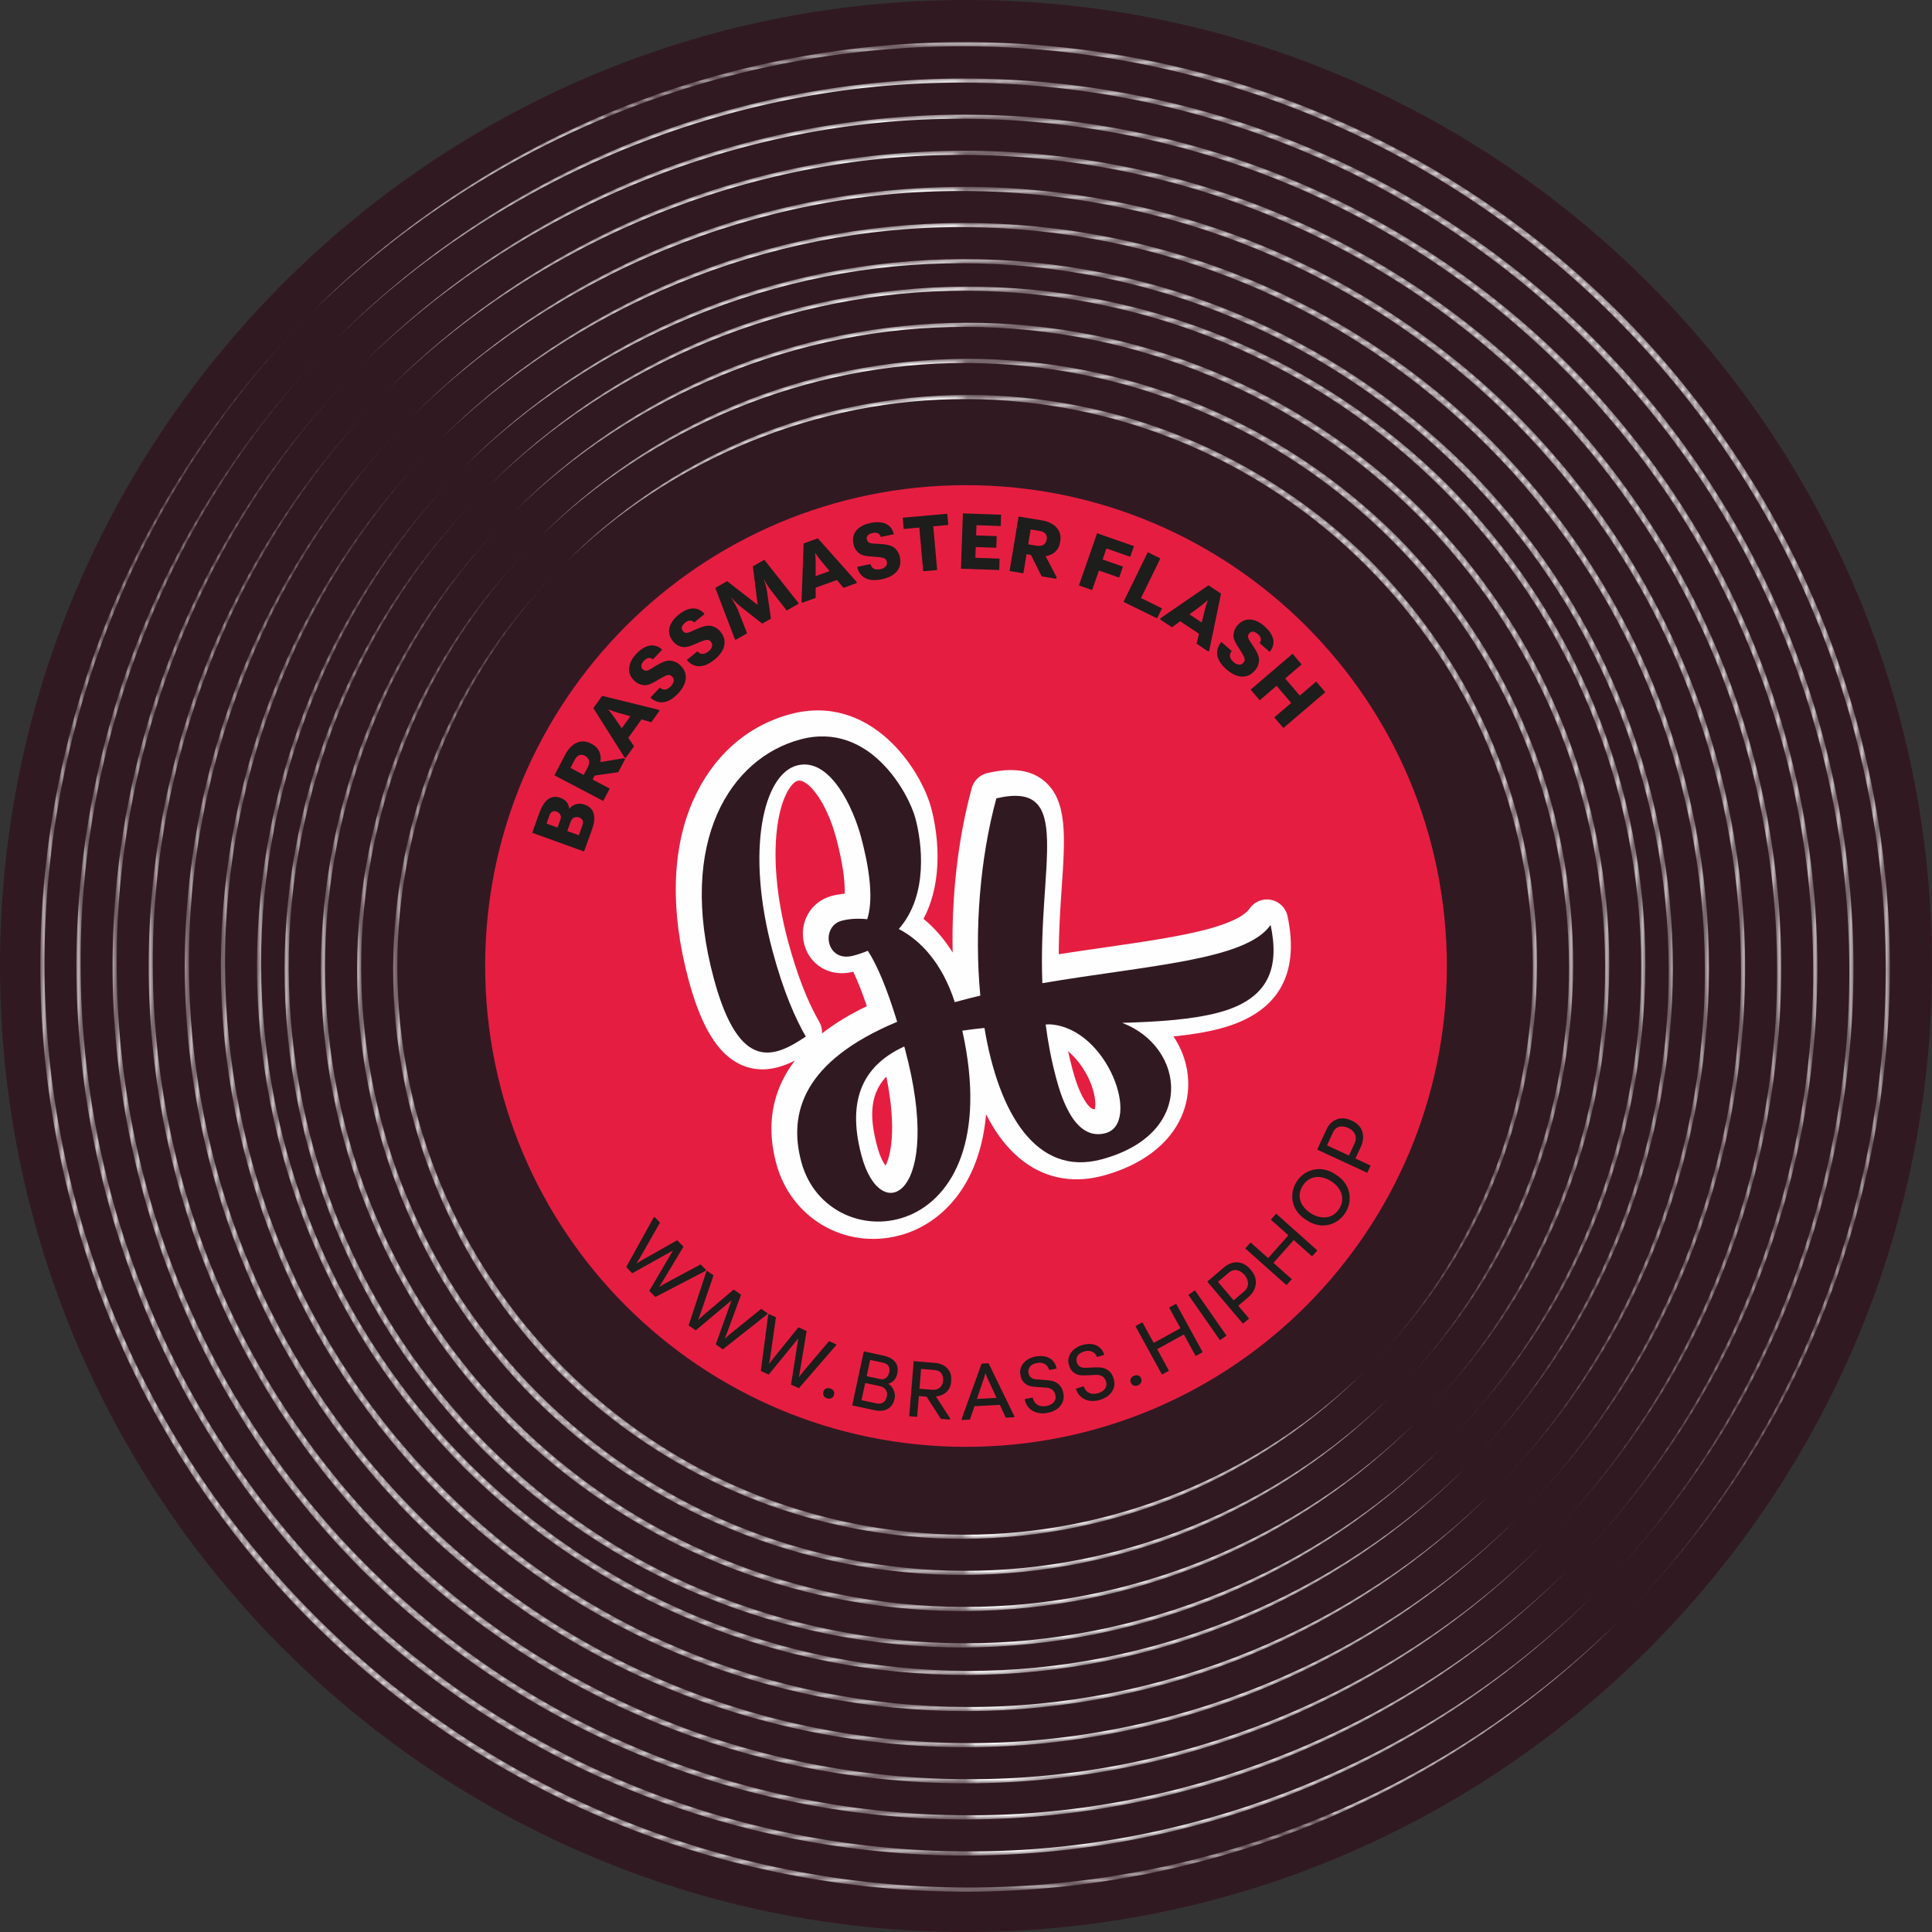 <svg xmlns="http://www.w3.org/2000/svg" xmlns:xlink="http://www.w3.org/1999/xlink" width="313" height="313" viewBox="0 0 313 313">
  <rect x="0" y="0" width="313" height="313" fill="#333333" stroke="none"/>
  <defs>
    <path id="vinyl-a" d="M247.251,204.779 C233.976,218.159 218.065,228.944 200.647,236.229 C183.218,243.491 164.345,247.248 145.453,247.281 C126.561,247.306 107.663,243.602 90.193,236.389 C72.706,229.201 56.696,218.485 43.297,205.136 C29.947,191.739 19.232,175.726 12.044,158.242 C4.831,140.769 1.126,121.871 1.151,102.982 C1.184,84.09 4.941,65.214 12.204,47.788 C19.488,30.364 30.276,14.459 43.656,1.184 C16.982,27.896 1.651,65.327 1.83,102.982 C1.858,121.786 5.604,140.57 12.825,157.919 C20.024,175.279 30.72,191.151 44.014,204.421 C57.278,217.715 73.153,228.411 90.513,235.61 C107.865,242.831 126.649,246.577 145.453,246.605"/>
    <linearGradient id="vinyl-b" x1="17.126%" x2="58.635%" y1="82.875%" y2="41.365%">
      <stop offset="0%" stop-color="#FEFEFE"/>
      <stop offset="100%" stop-color="#FEFEFE"/>
    </linearGradient>
    <path id="vinyl-d" d="M257.026,213.123 C243.208,227.045 226.653,238.269 208.521,245.843 C190.383,253.404 170.74,257.31 151.083,257.34 C131.423,257.368 111.758,253.512 93.576,246.003 C75.383,238.523 58.72,227.371 44.778,213.479 C30.883,199.543 19.734,182.878 12.251,164.682 C4.746,146.5 0.889,126.837 0.914,107.177 C0.947,87.517 4.856,67.874 12.414,49.736 C19.991,31.607 31.215,15.049 45.137,1.232 C31.331,15.168 20.27,31.795 12.875,49.927 C5.406,68.032 1.564,87.606 1.594,107.177 C1.622,126.749 5.516,146.301 13.036,164.359 C20.527,182.43 31.66,198.952 45.496,212.764 C59.306,226.603 75.83,237.733 93.902,245.224 C111.956,252.741 131.511,256.639 151.083,256.669 C170.654,256.697 190.229,252.851 208.33,245.387"/>
    <linearGradient id="vinyl-e" x1="17.127%" x2="58.634%" y1="82.874%" y2="41.367%">
      <stop offset="0%" stop-color="#FEFEFE"/>
      <stop offset="100%" stop-color="#FEFEFE"/>
    </linearGradient>
    <path id="vinyl-g" d="M237.517,196.425 C224.785,209.265 209.523,219.618 192.808,226.609 C176.09,233.581 157.976,237.186 139.851,237.219 C121.723,237.244 103.592,233.691 86.824,226.769 C70.048,219.875 54.682,209.59 41.826,196.784 C29.014,183.931 18.732,168.562 11.835,151.786 C4.919,135.018 1.363,116.884 1.39,98.759 C1.421,80.631 5.029,62.52 11.998,45.799 C18.989,29.084 29.342,13.825 42.182,1.09 C16.594,26.725 1.895,62.639 2.064,98.759 C2.094,116.799 5.689,134.819 12.619,151.46 C19.527,168.115 29.786,183.341 42.54,196.07 C55.267,208.823 70.492,219.086 87.147,225.991 C103.791,232.921 121.811,236.516 139.851,236.544"/>
    <linearGradient id="vinyl-h" x1="17.124%" x2="58.638%" y1="82.876%" y2="41.362%">
      <stop offset="0%" stop-color="#FEFEFE"/>
      <stop offset="100%" stop-color="#FEFEFE"/>
    </linearGradient>
    <path id="vinyl-j" d="M226.336,188.083 C214.145,200.38 199.533,210.297 183.529,216.995 C167.519,223.672 150.173,227.125 132.816,227.156 C115.456,227.183 98.093,223.782 82.037,217.155 C65.969,210.551 51.253,200.705 38.94,188.441 C26.671,176.131 16.828,161.412 10.223,145.344 C3.599,129.288 0.198,111.923 0.223,94.565 C0.253,77.205 3.71,59.862 10.386,43.852 C17.081,27.848 26.999,13.234 39.295,1.045 C14.802,25.596 0.733,59.983 0.895,94.565 C0.926,111.837 4.368,129.09 11.003,145.022 C17.619,160.965 27.445,175.541 39.654,187.725 C51.837,199.939 66.413,209.765 82.356,216.378 C98.289,223.013 115.544,226.456 132.816,226.486"/>
    <linearGradient id="vinyl-k" x1="17.122%" x2="58.64%" y1="82.878%" y2="41.36%">
      <stop offset="0%" stop-color="#FEFEFE"/>
      <stop offset="100%" stop-color="#FEFEFE"/>
    </linearGradient>
    <path id="vinyl-m" d="M206.823,171.391 C195.717,182.605 182.401,191.65 167.814,197.764 C153.218,203.854 137.407,207.005 121.581,207.035 C105.756,207.062 89.922,203.964 75.283,197.924 C60.63,191.906 47.209,182.929 35.982,171.749 C24.796,160.522 15.822,147.101 9.804,132.448 C3.764,117.809 0.666,101.975 0.693,86.15 C0.726,70.324 3.874,54.513 9.964,39.914 C16.078,25.327 25.126,12.011 36.337,0.908 C14.026,23.296 1.216,54.636 1.367,86.15 C1.398,101.887 4.537,117.611 10.586,132.126 C16.612,146.653 25.569,159.933 36.695,171.034 C47.793,182.164 61.078,191.119 75.605,197.148 C90.12,203.196 105.841,206.333 121.581,206.363"/>
    <linearGradient id="vinyl-n" x1="17.12%" x2="58.646%" y1="82.881%" y2="41.354%">
      <stop offset="0%" stop-color="#FEFEFE"/>
      <stop offset="100%" stop-color="#FEFEFE"/>
    </linearGradient>
    <path id="vinyl-p" d="M197.096,163.041 C186.516,173.701 173.849,182.307 159.972,188.13 C146.085,193.929 131.04,196.937 115.981,196.975 C100.919,196.994 85.854,194.039 71.923,188.289 C57.983,182.56 45.214,174.025 34.508,163.396 C23.878,152.695 15.344,139.923 9.614,125.983 C3.864,112.052 0.909,96.987 0.928,81.925 C0.969,66.864 3.974,51.821 9.776,37.933 C15.597,24.054 24.205,11.39 34.865,0.81 C13.669,22.149 1.472,51.939 1.602,81.925 C1.64,96.899 4.637,111.854 10.392,125.659 C16.13,139.478 24.648,152.109 35.222,162.683 C45.794,173.258 58.425,181.776 72.244,187.514 C86.052,193.272 101.007,196.268 115.981,196.304"/>
    <linearGradient id="vinyl-q" x1="17.118%" x2="58.65%" y1="82.883%" y2="41.35%">
      <stop offset="0%" stop-color="#FEFEFE"/>
      <stop offset="100%" stop-color="#FEFEFE"/>
    </linearGradient>
    <path id="vinyl-s" d="M216.605,179.732 C204.956,191.489 190.99,200.972 175.691,207.377 C160.387,213.762 143.808,217.065 127.214,217.095 C110.618,217.122 94.019,213.872 78.668,207.539 C63.309,201.226 49.239,191.814 37.466,180.09 C25.737,168.32 16.327,154.247 10.017,138.888 C3.681,123.537 0.431,106.935 0.458,90.342 C0.489,73.749 3.794,57.169 10.177,41.862 C16.584,26.563 26.065,12.598 37.824,0.949 C14.416,24.423 0.976,57.29 1.131,90.342 C1.161,106.847 4.453,123.339 10.796,138.563 C17.118,153.801 26.511,167.731 38.182,179.374 C49.823,191.048 63.752,200.438 78.99,206.76 C94.215,213.103 110.709,216.392 127.214,216.423"/>
    <linearGradient id="vinyl-t" x1="17.121%" x2="58.643%" y1="82.88%" y2="41.357%">
      <stop offset="0%" stop-color="#FEFEFE"/>
      <stop offset="100%" stop-color="#FEFEFE"/>
    </linearGradient>
    <path id="vinyl-v" d="M188.71,155.848 C178.598,166.039 166.492,174.27 153.227,179.839 C139.953,185.385 125.573,188.262 111.173,188.301 C96.774,188.321 82.374,185.496 69.051,180.002 C55.722,174.524 43.513,166.366 33.28,156.204 C23.116,145.974 14.957,133.763 9.48,120.431 C3.988,107.113 1.161,92.711 1.18,78.311 C1.222,63.911 4.099,49.531 9.643,36.255 C15.212,22.99 23.445,10.886 33.634,0.775 C13.383,21.18 1.736,49.653 1.858,78.311 C1.897,92.622 4.76,106.911 10.263,120.107 C15.751,133.312 23.89,145.382 33.994,155.488 C44.1,165.594 56.17,173.733 69.374,179.222 C82.57,184.724 96.862,187.59 111.173,187.626"/>
    <linearGradient id="vinyl-w" x1="17.116%" x2="58.654%" y1="82.885%" y2="41.347%">
      <stop offset="0%" stop-color="#FEFEFE"/>
      <stop offset="100%" stop-color="#FEFEFE"/>
    </linearGradient>
    <path id="vinyl-y" d="M177.572,147.462 C168.006,157.111 156.549,164.906 143.993,170.182 C131.428,175.434 117.812,178.159 104.183,178.198 C90.551,178.217 76.919,175.544 64.307,170.345 C51.687,165.163 40.128,157.437 30.434,147.819 C20.816,138.131 13.093,126.569 7.911,113.949 C2.709,101.337 0.036,87.705 0.058,74.073 C0.097,60.441 2.819,46.828 8.071,34.263 C13.35,21.706 21.145,10.249 30.794,0.683 C11.631,20.006 0.616,46.952 0.732,74.073 C0.771,87.616 3.483,101.14 8.693,113.625 C13.886,126.121 21.59,137.542 31.153,147.103 C40.711,156.666 52.134,164.372 64.628,169.563 C77.115,174.773 90.637,177.487 104.183,177.523"/>
    <linearGradient id="vinyl-z" x1="17.112%" x2="58.657%" y1="82.887%" y2="41.342%">
      <stop offset="0%" stop-color="#FEFEFE"/>
      <stop offset="100%" stop-color="#FEFEFE"/>
    </linearGradient>
    <path id="vinyl-B" d="M167.795,139.118 C158.769,148.224 147.965,155.583 136.117,160.567 C124.263,165.526 111.415,168.096 98.554,168.135 C85.692,168.154 72.823,165.633 60.922,160.727 C49.011,155.837 38.101,148.55 28.956,139.474 C19.878,130.332 12.591,119.417 7.701,107.508 C2.794,95.605 0.273,82.738 0.295,69.877 C0.334,57.012 2.905,44.167 7.861,32.311 C12.845,20.466 20.206,9.659 29.312,0.635 C11.243,18.872 0.859,44.294 0.969,69.877 C1.008,82.652 3.565,95.409 8.482,107.185 C13.381,118.97 20.651,129.741 29.671,138.759 C38.687,147.78 49.461,155.047 61.245,159.948 C73.022,164.863 85.778,167.425 98.554,167.461"/>
    <linearGradient id="vinyl-C" x1="17.11%" x2="58.662%" y1="82.89%" y2="41.338%">
      <stop offset="0%" stop-color="#FEFEFE"/>
      <stop offset="100%" stop-color="#FEFEFE"/>
    </linearGradient>
    <path id="vinyl-E" d="M158.061,130.764 C149.581,139.333 139.423,146.257 128.28,150.95 C117.129,155.615 105.051,158.034 92.951,158.073 C80.851,158.092 68.749,155.722 57.554,151.11 C46.35,146.514 36.088,139.658 27.48,131.122 C18.945,122.521 12.089,112.252 7.493,101.052 C2.877,89.857 0.51,77.751 0.532,65.654 C0.568,53.554 2.991,41.473 7.656,30.322 C12.346,19.182 19.273,9.022 27.839,0.541 C10.856,17.701 1.101,41.603 1.206,65.654 C1.244,77.666 3.653,89.655 8.274,100.726 C12.881,111.808 19.717,121.93 28.197,130.408 C36.67,138.891 46.797,145.725 57.876,150.332 C68.947,154.956 80.94,157.364 92.951,157.397"/>
    <linearGradient id="vinyl-F" x1="17.107%" x2="58.668%" y1="82.892%" y2="41.333%">
      <stop offset="0%" stop-color="#FEFEFE"/>
      <stop offset="100%" stop-color="#FEFEFE"/>
    </linearGradient>
    <path id="vinyl-H" d="M0.846,42.59 C14.118,29.21 30.029,18.423 47.45,11.141 C64.876,3.876 83.752,0.119 102.644,0.088 C121.536,0.061 140.431,3.768 157.904,10.981 C175.388,18.169 191.401,28.885 204.8,42.231 C218.149,55.627 228.863,71.643 236.053,89.127 C243.263,106.601 246.971,125.496 246.943,144.388 C246.91,163.277 243.153,182.153 235.89,199.582 C228.609,217.002 217.818,232.911 204.441,246.185 C231.115,219.47 246.446,182.039 246.267,144.388 C246.236,125.584 242.493,106.797 235.272,89.45 C228.07,72.09 217.374,56.218 204.083,42.949 C190.816,29.652 174.941,18.958 157.581,11.759 C140.232,4.538 121.448,0.792 102.644,0.762"/>
    <linearGradient id="vinyl-I" x1="82.875%" x2="41.365%" y1="17.125%" y2="58.635%">
      <stop offset="0%" stop-color="#FEFEFE"/>
      <stop offset="100%" stop-color="#FEFEFE"/>
    </linearGradient>
    <path id="vinyl-K" d="M0.939,45.43 C14.757,31.507 31.314,20.284 49.447,12.707 C67.582,5.149 87.228,1.243 106.885,1.21 C126.545,1.182 146.207,5.041 164.389,12.546 C182.585,20.027 199.245,31.181 213.187,45.071 C227.084,59.01 238.233,75.675 245.716,93.868 C253.219,112.05 257.078,131.715 257.05,151.375 C257.017,171.032 253.109,190.678 245.553,208.813 C237.976,226.946 226.753,243.503 212.828,257.321 C226.634,243.385 237.694,226.758 245.092,208.623 C252.559,190.521 256.404,170.947 256.374,151.375 C256.343,131.804 252.448,112.249 244.929,94.191 C237.44,76.12 226.305,59.601 212.468,45.789 C198.659,31.949 182.137,20.817 164.066,13.325 C146.011,5.809 126.456,1.914 106.885,1.884 C87.313,1.856 67.739,5.701 49.634,13.165"/>
    <linearGradient id="vinyl-L" x1="82.873%" x2="41.367%" y1="17.126%" y2="58.633%">
      <stop offset="0%" stop-color="#FEFEFE"/>
      <stop offset="100%" stop-color="#FEFEFE"/>
    </linearGradient>
    <path id="vinyl-N" d="M0.8,41.108 C13.532,28.272 28.79,17.923 45.502,10.931 C62.217,3.964 80.325,0.359 98.449,0.325 C116.57,0.298 134.7,3.853 151.464,10.771 C168.24,17.666 183.6,27.946 196.454,40.75 C209.263,53.603 219.54,68.966 226.435,85.742 C233.353,102.506 236.908,120.633 236.881,138.757 C236.85,156.879 233.243,174.987 226.275,191.704 C219.283,208.416 208.932,223.674 196.095,236.404 C221.68,210.774 236.376,174.871 236.205,138.757 C236.175,120.721 232.584,102.702 225.655,86.065 C218.748,69.413 208.488,54.193 195.737,41.467 C183.016,28.716 167.79,18.455 151.139,11.549 C134.501,4.623 116.485,1.029 98.449,0.998"/>
    <linearGradient id="vinyl-O" x1="82.876%" x2="41.362%" y1="17.124%" y2="58.638%">
      <stop offset="0%" stop-color="#FEFEFE"/>
      <stop offset="100%" stop-color="#FEFEFE"/>
    </linearGradient>
    <path id="vinyl-Q" d="M0.705,39.635 C12.897,27.338 27.509,17.423 43.513,10.725 C59.525,4.046 76.868,0.595 94.226,0.562 C111.586,0.535 128.946,3.939 145.005,10.565 C161.072,17.167 175.789,27.013 188.102,39.277 C200.371,51.59 210.214,66.306 216.816,82.374 C223.445,98.433 226.846,115.795 226.816,133.155 C226.789,150.513 223.332,167.856 216.656,183.869 C209.958,199.872 200.04,214.484 187.746,226.673 C212.237,202.122 226.309,167.738 226.144,133.155 C226.113,115.884 222.67,98.631 216.036,82.696 C209.423,66.753 199.596,52.179 187.388,39.993 C175.204,27.782 160.628,17.955 144.682,11.343 C128.75,4.708 111.495,1.265 94.226,1.235"/>
    <linearGradient id="vinyl-R" x1="82.878%" x2="41.36%" y1="17.123%" y2="58.641%">
      <stop offset="0%" stop-color="#FEFEFE"/>
      <stop offset="100%" stop-color="#FEFEFE"/>
    </linearGradient>
    <path id="vinyl-T" d="M0.564,36.681 C11.67,25.468 24.986,16.42 39.576,10.308 C54.171,4.218 69.983,1.068 85.808,1.035 C101.634,1.01 117.467,4.108 132.107,10.146 C146.757,16.164 160.178,25.14 171.408,36.323 C182.594,47.551 191.564,60.971 197.585,75.621 C203.623,90.264 206.721,106.097 206.694,121.923 C206.663,137.748 203.512,153.56 197.423,168.155 C191.311,182.745 182.266,196.061 171.05,207.164 C193.364,184.773 206.173,153.436 206.019,121.923 C205.992,106.183 202.852,90.462 196.806,75.946 C190.775,61.417 181.818,48.139 170.692,37.036 C159.594,25.908 146.314,16.954 131.788,10.925 C117.266,4.876 101.548,1.736 85.808,1.709"/>
    <linearGradient id="vinyl-U" x1="82.881%" x2="41.355%" y1="17.119%" y2="58.646%">
      <stop offset="0%" stop-color="#FEFEFE"/>
      <stop offset="100%" stop-color="#FEFEFE"/>
    </linearGradient>
    <path id="vinyl-W" d="M0.525,35.197 C11.102,24.54 23.765,15.937 37.641,10.115 C51.521,4.318 66.56,1.311 81.617,1.273 C96.672,1.253 111.734,4.208 125.659,9.956 C139.601,15.681 152.363,24.216 163.066,34.84 C173.693,45.538 182.222,58.305 187.95,72.244 C193.698,86.171 196.652,101.232 196.636,116.289 C196.595,131.346 193.588,146.384 187.791,160.268 C181.972,174.141 173.366,186.804 162.709,197.381 C183.898,176.045 196.089,146.266 195.96,116.289 C195.924,101.32 192.928,86.369 187.172,72.565 C181.436,58.751 172.923,46.126 162.351,35.554 C151.78,24.98 139.153,16.467 125.34,10.731 C111.536,4.975 96.586,1.979 81.617,1.943"/>
    <linearGradient id="vinyl-X" x1="82.882%" x2="41.35%" y1="17.117%" y2="58.649%">
      <stop offset="0%" stop-color="#FEFEFE"/>
      <stop offset="100%" stop-color="#FEFEFE"/>
    </linearGradient>
    <path id="vinyl-Z" d="M0.664,38.152 C12.307,26.399 26.269,16.92 41.564,10.514 C56.868,4.131 73.44,0.832 90.032,0.801 C106.622,0.774 123.219,4.023 138.567,10.355 C153.922,16.664 167.986,26.074 179.759,37.797 C191.485,49.564 200.892,63.631 207.204,78.989 C213.533,94.337 216.782,110.932 216.755,127.524 C216.727,144.113 213.422,160.689 207.042,175.992 C200.636,191.284 191.157,205.246 179.401,216.892 C202.804,193.424 216.24,160.567 216.083,127.524 C216.055,111.02 212.762,94.535 206.419,79.312 C200.102,64.077 190.709,50.151 179.043,38.51 C167.405,26.842 153.479,17.451 138.244,11.131 C123.021,4.792 106.536,1.501 90.032,1.471"/>
    <linearGradient id="vinyl-aa" x1="82.879%" x2="41.357%" y1="17.12%" y2="58.643%">
      <stop offset="0%" stop-color="#FEFEFE"/>
      <stop offset="100%" stop-color="#FEFEFE"/>
    </linearGradient>
    <path id="vinyl-ac" d="M0.436,32.569 C10.55,22.377 22.657,14.147 35.922,8.575 C49.193,3.031 63.579,0.154 77.975,0.115 C92.375,0.093 106.777,2.92 120.095,8.415 C133.427,13.89 145.635,22.051 155.871,32.209 C166.033,42.443 174.191,54.654 179.669,67.983 C185.16,81.303 187.985,95.706 187.968,110.105 C187.927,124.505 185.05,138.885 179.506,152.159 C173.934,165.424 165.704,177.53 155.512,187.642 C175.763,167.236 187.412,138.763 187.288,110.105 C187.252,95.794 184.388,81.503 178.883,68.306 C173.397,55.102 165.258,43.032 155.152,32.929 C145.049,22.82 132.979,14.681 119.771,9.195 C106.578,3.692 92.286,0.826 77.975,0.787"/>
    <linearGradient id="vinyl-ad" x1="82.884%" x2="41.347%" y1="17.114%" y2="58.653%">
      <stop offset="0%" stop-color="#FEFEFE"/>
      <stop offset="100%" stop-color="#FEFEFE"/>
    </linearGradient>
    <path id="vinyl-af" d="M0.39,31.087 C9.956,21.438 21.413,13.641 33.967,8.367 C46.532,3.113 60.147,0.39 73.779,0.352 C87.408,0.329 101.043,3.005 113.655,8.204 C126.276,13.387 137.837,21.109 147.525,30.728 C157.147,40.416 164.869,51.98 170.052,64.598 C175.253,77.21 177.923,90.844 177.907,104.476 C177.865,118.106 175.143,131.721 169.888,144.286 C164.612,156.843 156.818,168.297 147.169,177.866 C166.328,158.543 177.346,131.597 177.23,104.476 C177.191,90.933 174.477,77.409 169.269,64.924 C164.076,52.428 156.373,41.007 146.809,31.446 C137.251,21.88 125.828,14.177 113.332,8.983 C100.847,3.776 87.323,1.062 73.779,1.026"/>
    <linearGradient id="vinyl-ag" x1="82.886%" x2="41.342%" y1="17.112%" y2="58.657%">
      <stop offset="0%" stop-color="#FEFEFE"/>
      <stop offset="100%" stop-color="#FEFEFE"/>
    </linearGradient>
    <path id="vinyl-ai" d="M0.298,29.613 C9.324,20.504 20.131,13.143 31.982,8.155 C43.842,3.198 56.693,0.626 69.558,0.588 C82.423,0.566 95.293,3.087 107.2,7.995 C119.112,12.886 130.024,20.175 139.177,29.253 C148.255,38.401 155.544,49.319 160.435,61.231 C165.34,73.135 167.865,86.005 167.843,98.873 C167.804,111.738 165.23,124.589 160.275,136.448 C155.29,148.297 147.927,159.107 138.818,168.133 C156.895,149.888 167.279,124.459 167.169,98.873 C167.13,86.093 164.57,73.333 159.654,61.554 C154.751,49.763 147.482,38.992 138.459,29.972 C129.439,20.946 118.664,13.676 106.877,8.777 C95.097,3.858 82.337,1.298 69.558,1.262"/>
    <linearGradient id="vinyl-aj" x1="82.89%" x2="41.338%" y1="17.11%" y2="58.661%">
      <stop offset="0%" stop-color="#FEFEFE"/>
      <stop offset="100%" stop-color="#FEFEFE"/>
    </linearGradient>
    <path id="vinyl-al" d="M0.251,28.129 C8.732,19.563 18.892,12.636 30.032,7.946 C41.183,3.281 53.266,0.861 65.364,0.823 C77.464,0.801 89.564,3.17 100.762,7.786 C111.962,12.382 122.228,19.235 130.832,27.77 C139.373,36.375 146.223,46.64 150.819,57.844 C155.435,69.039 157.805,81.142 157.783,93.242 C157.744,105.339 155.322,117.422 150.662,128.571 C145.97,139.711 139.042,149.871 130.474,158.352 C147.462,141.195 157.214,117.29 157.109,93.242 C157.071,81.23 154.662,69.238 150.039,58.167 C145.432,47.087 138.598,36.965 130.115,28.488 C121.643,20.005 111.515,13.171 100.439,8.564 C89.368,3.94 77.373,1.532 65.364,1.496"/>
    <linearGradient id="vinyl-am" x1="82.892%" x2="41.333%" y1="17.107%" y2="58.668%">
      <stop offset="0%" stop-color="#FEFEFE"/>
      <stop offset="100%" stop-color="#FEFEFE"/>
    </linearGradient>
  </defs>
  <g fill="none" fill-rule="evenodd">
    <path fill="#311922" d="M156.499,313 C70.202,313 0,242.793 0,156.5 C0,70.205 70.202,0 156.499,0 C242.795,0 313,70.205 313,156.5 C313,242.793 242.795,313 156.499,313"/>
    <g transform="translate(11.229 53.336)">
      <mask id="vinyl-c" fill="#fff">
        <use xlink:href="#vinyl-a"/>
      </mask>
      <path fill="url(#vinyl-b)" d="M247.251,204.779 C233.976,218.159 218.065,228.944 200.647,236.229 C183.218,243.491 164.345,247.248 145.453,247.281 C126.561,247.306 107.663,243.602 90.193,236.389 C72.706,229.201 56.696,218.485 43.297,205.136 C29.947,191.739 19.232,175.726 12.044,158.242 C4.831,140.769 1.126,121.871 1.151,102.982 C1.184,84.09 4.941,65.214 12.204,47.788 C19.488,30.364 30.276,14.459 43.656,1.184 C16.982,27.896 1.651,65.327 1.83,102.982 C1.858,121.786 5.604,140.57 12.825,157.919 C20.024,175.279 30.72,191.151 44.014,204.421 C57.278,217.715 73.153,228.411 90.513,235.61 C107.865,242.831 126.649,246.577 145.453,246.605 C183.105,246.782 220.538,231.456 247.251,204.779" mask="url(#vinyl-c)"/>
    </g>
    <g transform="translate(5.614 49.126)">
      <mask id="vinyl-f" fill="#fff">
        <use xlink:href="#vinyl-d"/>
      </mask>
      <path fill="url(#vinyl-e)" d="M257.026,213.123 C243.208,227.045 226.653,238.269 208.521,245.843 C190.383,253.404 170.74,257.31 151.083,257.34 C131.423,257.368 111.758,253.512 93.576,246.003 C75.383,238.523 58.72,227.371 44.778,213.479 C30.883,199.543 19.734,182.878 12.251,164.682 C4.746,146.5 0.889,126.837 0.914,107.177 C0.947,87.517 4.856,67.874 12.414,49.736 C19.991,31.607 31.215,15.049 45.137,1.232 C31.331,15.168 20.27,31.795 12.875,49.927 C5.406,68.032 1.564,87.606 1.594,107.177 C1.622,126.749 5.516,146.301 13.036,164.359 C20.527,182.43 31.66,198.952 45.496,212.764 C59.306,226.603 75.83,237.733 93.902,245.224 C111.956,252.741 131.511,256.639 151.083,256.669 C170.654,256.697 190.229,252.851 208.33,245.387 C226.465,237.99 243.092,226.929 257.026,213.123" mask="url(#vinyl-f)"/>
    </g>
    <g transform="translate(16.843 57.547)">
      <mask id="vinyl-i" fill="#fff">
        <use xlink:href="#vinyl-g"/>
      </mask>
      <path fill="url(#vinyl-h)" d="M237.517,196.425 C224.785,209.265 209.523,219.618 192.808,226.609 C176.09,233.581 157.976,237.186 139.851,237.219 C121.723,237.244 103.592,233.691 86.824,226.769 C70.048,219.875 54.682,209.59 41.826,196.784 C29.014,183.931 18.732,168.562 11.835,151.786 C4.919,135.018 1.363,116.884 1.39,98.759 C1.421,80.631 5.029,62.52 11.998,45.799 C18.989,29.084 29.342,13.825 42.182,1.09 C16.594,26.725 1.895,62.639 2.064,98.759 C2.094,116.799 5.689,134.819 12.619,151.46 C19.527,168.115 29.786,183.341 42.54,196.07 C55.267,208.823 70.492,219.086 87.147,225.991 C103.791,232.921 121.811,236.516 139.851,236.544 C175.971,236.715 211.885,222.016 237.517,196.425" mask="url(#vinyl-i)"/>
    </g>
    <g transform="translate(23.861 61.758)">
      <mask id="vinyl-l" fill="#fff">
        <use xlink:href="#vinyl-j"/>
      </mask>
      <path fill="url(#vinyl-k)" d="M226.336,188.083 C214.145,200.38 199.533,210.297 183.529,216.995 C167.519,223.672 150.173,227.125 132.816,227.156 C115.456,227.183 98.093,223.782 82.037,217.155 C65.969,210.551 51.253,200.705 38.94,188.441 C26.671,176.131 16.828,161.412 10.223,145.344 C3.599,129.288 0.198,111.923 0.223,94.565 C0.253,77.205 3.71,59.862 10.386,43.852 C17.081,27.848 26.999,13.234 39.295,1.045 C14.802,25.596 0.733,59.983 0.895,94.565 C0.926,111.837 4.368,129.09 11.003,145.022 C17.619,160.965 27.445,175.541 39.654,187.725 C51.837,199.939 66.413,209.765 82.356,216.378 C98.289,223.013 115.544,226.456 132.816,226.486 C167.398,226.649 201.785,212.58 226.336,188.083" mask="url(#vinyl-l)"/>
    </g>
    <g transform="translate(35.09 70.18)">
      <mask id="vinyl-o" fill="#fff">
        <use xlink:href="#vinyl-m"/>
      </mask>
      <path fill="url(#vinyl-n)" d="M206.823,171.391 C195.717,182.605 182.401,191.65 167.814,197.764 C153.218,203.854 137.407,207.005 121.581,207.035 C105.756,207.062 89.922,203.964 75.283,197.924 C60.63,191.906 47.209,182.929 35.982,171.749 C24.796,160.522 15.822,147.101 9.804,132.448 C3.764,117.809 0.666,101.975 0.693,86.15 C0.726,70.324 3.874,54.513 9.964,39.914 C16.078,25.327 25.126,12.011 36.337,0.908 C14.026,23.296 1.216,54.636 1.367,86.15 C1.398,101.887 4.537,117.611 10.586,132.126 C16.612,146.653 25.569,159.933 36.695,171.034 C47.793,182.164 61.078,191.119 75.605,197.148 C90.12,203.196 105.841,206.333 121.581,206.363 C153.095,206.515 184.434,193.708 206.823,171.391" mask="url(#vinyl-o)"/>
    </g>
    <g transform="translate(40.704 74.39)">
      <mask id="vinyl-r" fill="#fff">
        <use xlink:href="#vinyl-p"/>
      </mask>
      <path fill="url(#vinyl-q)" d="M197.096,163.041 C186.516,173.701 173.849,182.307 159.972,188.13 C146.085,193.929 131.04,196.937 115.981,196.975 C100.919,196.994 85.854,194.039 71.923,188.289 C57.983,182.56 45.214,174.025 34.508,163.396 C23.878,152.695 15.344,139.923 9.614,125.983 C3.864,112.052 0.909,96.987 0.928,81.925 C0.969,66.864 3.974,51.821 9.776,37.933 C15.597,24.054 24.205,11.39 34.865,0.81 C13.669,22.149 1.472,51.939 1.602,81.925 C1.64,96.899 4.637,111.854 10.392,125.659 C16.13,139.478 24.648,152.109 35.222,162.683 C45.794,173.258 58.425,181.776 72.244,187.514 C86.052,193.272 101.007,196.268 115.981,196.304 C145.966,196.431 175.757,184.239 197.096,163.041" mask="url(#vinyl-r)"/>
    </g>
    <g transform="translate(29.475 65.969)">
      <mask id="vinyl-u" fill="#fff">
        <use xlink:href="#vinyl-s"/>
      </mask>
      <path fill="url(#vinyl-t)" d="M216.605,179.732 C204.956,191.489 190.99,200.972 175.691,207.377 C160.387,213.762 143.808,217.065 127.214,217.095 C110.618,217.122 94.019,213.872 78.668,207.539 C63.309,201.226 49.239,191.814 37.466,180.09 C25.737,168.32 16.327,154.247 10.017,138.888 C3.681,123.537 0.431,106.935 0.458,90.342 C0.489,73.749 3.794,57.169 10.177,41.862 C16.584,26.563 26.065,12.598 37.824,0.949 C14.416,24.423 0.976,57.29 1.131,90.342 C1.161,106.847 4.453,123.339 10.796,138.563 C17.118,153.801 26.511,167.731 38.182,179.374 C49.823,191.048 63.752,200.438 78.99,206.76 C94.215,213.103 110.709,216.392 127.214,216.423 C160.266,216.58 193.13,203.14 216.605,179.732" mask="url(#vinyl-u)"/>
    </g>
    <g transform="translate(44.915 78.6)">
      <mask id="vinyl-x" fill="#fff">
        <use xlink:href="#vinyl-v"/>
      </mask>
      <path fill="url(#vinyl-w)" d="M188.71,155.848 C178.598,166.039 166.492,174.27 153.227,179.839 C139.953,185.385 125.573,188.262 111.173,188.301 C96.774,188.321 82.374,185.496 69.051,180.002 C55.722,174.524 43.513,166.366 33.28,156.204 C23.116,145.974 14.957,133.763 9.48,120.431 C3.988,107.113 1.161,92.711 1.18,78.311 C1.222,63.911 4.099,49.531 9.643,36.255 C15.212,22.99 23.445,10.886 33.634,0.775 C13.383,21.18 1.736,49.653 1.858,78.311 C1.897,92.622 4.76,106.911 10.263,120.107 C15.751,133.312 23.89,145.382 33.994,155.488 C44.1,165.594 56.17,173.733 69.374,179.222 C82.57,184.724 96.862,187.59 111.173,187.626 C139.829,187.748 168.304,176.101 188.71,155.848" mask="url(#vinyl-x)"/>
    </g>
    <g transform="translate(51.933 82.812)">
      <mask id="vinyl-A" fill="#fff">
        <use xlink:href="#vinyl-y"/>
      </mask>
      <path fill="url(#vinyl-z)" d="M177.572,147.462 C168.006,157.111 156.549,164.906 143.993,170.182 C131.428,175.434 117.812,178.159 104.183,178.198 C90.551,178.217 76.919,175.544 64.307,170.345 C51.687,165.163 40.128,157.437 30.434,147.819 C20.816,138.131 13.093,126.569 7.911,113.949 C2.709,101.337 0.036,87.705 0.058,74.073 C0.097,60.441 2.819,46.828 8.071,34.263 C13.35,21.706 21.145,10.249 30.794,0.683 C11.631,20.006 0.616,46.952 0.732,74.073 C0.771,87.616 3.483,101.14 8.693,113.625 C13.886,126.121 21.59,137.542 31.153,147.103 C40.711,156.666 52.134,164.372 64.628,169.563 C77.115,174.773 90.637,177.487 104.183,177.523 C131.3,177.639 158.249,166.625 177.572,147.462" mask="url(#vinyl-A)"/>
    </g>
    <g transform="translate(57.547 87.022)">
      <mask id="vinyl-D" fill="#fff">
        <use xlink:href="#vinyl-B"/>
      </mask>
      <path fill="url(#vinyl-C)" d="M167.795,139.118 C158.769,148.224 147.965,155.583 136.117,160.567 C124.263,165.526 111.415,168.096 98.554,168.135 C85.692,168.154 72.823,165.633 60.922,160.727 C49.011,155.837 38.101,148.55 28.956,139.474 C19.878,130.332 12.591,119.417 7.701,107.508 C2.794,95.605 0.273,82.738 0.295,69.877 C0.334,57.012 2.905,44.167 7.861,32.311 C12.845,20.466 20.206,9.659 29.312,0.635 C11.243,18.872 0.859,44.294 0.969,69.877 C1.008,82.652 3.565,95.409 8.482,107.185 C13.381,118.97 20.651,129.741 29.671,138.759 C38.687,147.78 49.461,155.047 61.245,159.948 C73.022,164.863 85.778,167.425 98.554,167.461 C124.133,167.572 149.558,157.19 167.795,139.118" mask="url(#vinyl-D)"/>
    </g>
    <g transform="translate(63.161 91.233)">
      <mask id="vinyl-G" fill="#fff">
        <use xlink:href="#vinyl-E"/>
      </mask>
      <path fill="url(#vinyl-F)" d="M158.061,130.764 C149.581,139.333 139.423,146.257 128.28,150.95 C117.129,155.615 105.051,158.034 92.951,158.073 C80.851,158.092 68.749,155.722 57.554,151.11 C46.35,146.514 36.088,139.658 27.48,131.122 C18.945,122.521 12.089,112.252 7.493,101.052 C2.877,89.857 0.51,77.751 0.532,65.654 C0.568,53.554 2.991,41.473 7.656,30.322 C12.346,19.182 19.273,9.022 27.839,0.541 C10.856,17.701 1.101,41.603 1.206,65.654 C1.244,77.666 3.653,89.655 8.274,100.726 C12.881,111.808 19.717,121.93 28.197,130.408 C36.67,138.891 46.797,145.725 57.876,150.332 C68.947,154.956 80.94,157.364 92.951,157.397 C117.002,157.505 140.907,147.752 158.061,130.764" mask="url(#vinyl-G)"/>
    </g>
    <g transform="translate(53.336 12.632)">
      <mask id="vinyl-J" fill="#fff">
        <use xlink:href="#vinyl-H"/>
      </mask>
      <path fill="url(#vinyl-I)" d="M0.846,42.59 C14.118,29.21 30.029,18.423 47.45,11.141 C64.876,3.876 83.752,0.119 102.644,0.088 C121.536,0.061 140.431,3.768 157.904,10.981 C175.388,18.169 191.401,28.885 204.8,42.231 C218.149,55.627 228.863,71.643 236.053,89.127 C243.263,106.601 246.971,125.496 246.943,144.388 C246.91,163.277 243.153,182.153 235.89,199.582 C228.609,217.002 217.818,232.911 204.441,246.185 C231.115,219.47 246.446,182.039 246.267,144.388 C246.236,125.584 242.493,106.797 235.272,89.45 C228.07,72.09 217.374,56.218 204.083,42.949 C190.816,29.652 174.941,18.958 157.581,11.759 C140.232,4.538 121.448,0.792 102.644,0.762 C64.992,0.585 27.558,15.914 0.846,42.59" mask="url(#vinyl-J)"/>
    </g>
    <g transform="translate(49.126 5.614)">
      <mask id="vinyl-M" fill="#fff">
        <use xlink:href="#vinyl-K"/>
      </mask>
      <path fill="url(#vinyl-L)" d="M0.939,45.43 C14.757,31.507 31.314,20.284 49.447,12.707 C67.582,5.149 87.228,1.243 106.885,1.21 C126.545,1.182 146.207,5.041 164.389,12.546 C182.585,20.027 199.245,31.181 213.187,45.071 C227.084,59.01 238.233,75.675 245.716,93.868 C253.219,112.05 257.078,131.715 257.05,151.375 C257.017,171.032 253.109,190.678 245.553,208.813 C237.976,226.946 226.753,243.503 212.828,257.321 C226.634,243.385 237.694,226.758 245.092,208.623 C252.559,190.521 256.404,170.947 256.374,151.375 C256.343,131.804 252.448,112.249 244.929,94.191 C237.44,76.12 226.305,59.601 212.468,45.789 C198.659,31.949 182.137,20.817 164.066,13.325 C146.011,5.809 126.456,1.914 106.885,1.884 C87.313,1.856 67.739,5.701 49.634,13.165 C31.502,20.563 14.873,31.623 0.939,45.43" mask="url(#vinyl-M)"/>
    </g>
    <g transform="translate(57.547 18.247)">
      <mask id="vinyl-P" fill="#fff">
        <use xlink:href="#vinyl-N"/>
      </mask>
      <path fill="url(#vinyl-O)" d="M0.8,41.108 C13.532,28.272 28.79,17.923 45.502,10.931 C62.217,3.964 80.325,0.359 98.449,0.325 C116.57,0.298 134.7,3.853 151.464,10.771 C168.24,17.666 183.6,27.946 196.454,40.75 C209.263,53.603 219.54,68.966 226.435,85.742 C233.353,102.506 236.908,120.633 236.881,138.757 C236.85,156.879 233.243,174.987 226.275,191.704 C219.283,208.416 208.932,223.674 196.095,236.404 C221.68,210.774 236.376,174.871 236.205,138.757 C236.175,120.721 232.584,102.702 225.655,86.065 C218.748,69.413 208.488,54.193 195.737,41.467 C183.016,28.716 167.79,18.455 151.139,11.549 C134.501,4.623 116.485,1.029 98.449,0.998 C62.336,0.827 26.426,15.526 0.8,41.108" mask="url(#vinyl-P)"/>
    </g>
    <g transform="translate(61.758 23.861)">
      <mask id="vinyl-S" fill="#fff">
        <use xlink:href="#vinyl-Q"/>
      </mask>
      <path fill="url(#vinyl-R)" d="M0.705,39.635 C12.897,27.338 27.509,17.423 43.513,10.725 C59.525,4.046 76.868,0.595 94.226,0.562 C111.586,0.535 128.946,3.939 145.005,10.565 C161.072,17.167 175.789,27.013 188.102,39.277 C200.371,51.59 210.214,66.306 216.816,82.374 C223.445,98.433 226.846,115.795 226.816,133.155 C226.789,150.513 223.332,167.856 216.656,183.869 C209.958,199.872 200.04,214.484 187.746,226.673 C212.237,202.122 226.309,167.738 226.144,133.155 C226.113,115.884 222.67,98.631 216.036,82.696 C209.423,66.753 199.596,52.179 187.388,39.993 C175.204,27.782 160.628,17.955 144.682,11.343 C128.75,4.708 111.495,1.265 94.226,1.235 C59.643,1.072 25.257,15.141 0.705,39.635" mask="url(#vinyl-S)"/>
    </g>
    <g transform="translate(70.18 35.09)">
      <mask id="vinyl-V" fill="#fff">
        <use xlink:href="#vinyl-T"/>
      </mask>
      <path fill="url(#vinyl-U)" d="M0.564,36.681 C11.67,25.468 24.986,16.42 39.576,10.308 C54.171,4.218 69.983,1.068 85.808,1.035 C101.634,1.01 117.467,4.108 132.107,10.146 C146.757,16.164 160.178,25.14 171.408,36.323 C182.594,47.551 191.564,60.971 197.585,75.621 C203.623,90.264 206.721,106.097 206.694,121.923 C206.663,137.748 203.512,153.56 197.423,168.155 C191.311,182.745 182.266,196.061 171.05,207.164 C193.364,184.773 206.173,153.436 206.019,121.923 C205.992,106.183 202.852,90.462 196.806,75.946 C190.775,61.417 181.818,48.139 170.692,37.036 C159.594,25.908 146.314,16.954 131.788,10.925 C117.266,4.876 101.548,1.736 85.808,1.709 C54.295,1.558 22.955,14.364 0.564,36.681" mask="url(#vinyl-V)"/>
    </g>
    <g transform="translate(74.39 40.704)">
      <mask id="vinyl-Y" fill="#fff">
        <use xlink:href="#vinyl-W"/>
      </mask>
      <path fill="url(#vinyl-X)" d="M0.525,35.197 C11.102,24.54 23.765,15.937 37.641,10.115 C51.521,4.318 66.56,1.311 81.617,1.273 C96.672,1.253 111.734,4.208 125.659,9.956 C139.601,15.681 152.363,24.216 163.066,34.84 C173.693,45.538 182.222,58.305 187.95,72.244 C193.698,86.171 196.652,101.232 196.636,116.289 C196.595,131.346 193.588,146.384 187.791,160.268 C181.972,174.141 173.366,186.804 162.709,197.381 C183.898,176.045 196.089,146.266 195.96,116.289 C195.924,101.32 192.928,86.369 187.172,72.565 C181.436,58.751 172.923,46.126 162.351,35.554 C151.78,24.98 139.153,16.467 125.34,10.731 C111.536,4.975 96.586,1.979 81.617,1.943 C51.64,1.814 21.858,14.005 0.525,35.197" mask="url(#vinyl-Y)"/>
    </g>
    <g transform="translate(65.969 29.475)">
      <mask id="vinyl-ab" fill="#fff">
        <use xlink:href="#vinyl-Z"/>
      </mask>
      <path fill="url(#vinyl-aa)" d="M0.664,38.152 C12.307,26.399 26.269,16.92 41.564,10.514 C56.868,4.131 73.44,0.832 90.032,0.801 C106.622,0.774 123.219,4.023 138.567,10.355 C153.922,16.664 167.986,26.074 179.759,37.797 C191.485,49.564 200.892,63.631 207.204,78.989 C213.533,94.337 216.782,110.932 216.755,127.524 C216.727,144.113 213.422,160.689 207.042,175.992 C200.636,191.284 191.157,205.246 179.401,216.892 C202.804,193.424 216.24,160.567 216.083,127.524 C216.055,111.02 212.762,94.535 206.419,79.312 C200.102,64.077 190.709,50.151 179.043,38.51 C167.405,26.842 153.479,17.451 138.244,11.131 C123.021,4.792 106.536,1.501 90.032,1.471 C56.989,1.316 24.129,14.75 0.664,38.152" mask="url(#vinyl-ab)"/>
    </g>
    <g transform="translate(78.6 46.318)">
      <mask id="vinyl-ae" fill="#fff">
        <use xlink:href="#vinyl-ac"/>
      </mask>
      <path fill="url(#vinyl-ad)" d="M0.436,32.569 C10.55,22.377 22.657,14.147 35.922,8.575 C49.193,3.031 63.579,0.154 77.975,0.115 C92.375,0.093 106.777,2.92 120.095,8.415 C133.427,13.89 145.635,22.051 155.871,32.209 C166.033,42.443 174.191,54.654 179.669,67.983 C185.16,81.303 187.985,95.706 187.968,110.105 C187.927,124.505 185.05,138.885 179.506,152.159 C173.934,165.424 165.704,177.53 155.512,187.642 C175.763,167.236 187.412,138.763 187.288,110.105 C187.252,95.794 184.388,81.503 178.883,68.306 C173.397,55.102 165.258,43.032 155.152,32.929 C145.049,22.82 132.979,14.681 119.771,9.195 C106.578,3.692 92.286,0.826 77.975,0.787 C49.317,0.669 20.842,12.313 0.436,32.569" mask="url(#vinyl-ae)"/>
    </g>
    <g transform="translate(82.812 51.933)">
      <mask id="vinyl-ah" fill="#fff">
        <use xlink:href="#vinyl-af"/>
      </mask>
      <path fill="url(#vinyl-ag)" d="M0.39,31.087 C9.956,21.438 21.413,13.641 33.967,8.367 C46.532,3.113 60.147,0.39 73.779,0.352 C87.408,0.329 101.043,3.005 113.655,8.204 C126.276,13.387 137.837,21.109 147.525,30.728 C157.147,40.416 164.869,51.98 170.052,64.598 C175.253,77.21 177.923,90.844 177.907,104.476 C177.865,118.106 175.143,131.721 169.888,144.286 C164.612,156.843 156.818,168.297 147.169,177.866 C166.328,158.543 177.346,131.597 177.23,104.476 C177.191,90.933 174.477,77.409 169.269,64.924 C164.076,52.428 156.373,41.007 146.809,31.446 C137.251,21.88 125.828,14.177 113.332,8.983 C100.847,3.776 87.323,1.062 73.779,1.026 C46.659,0.907 19.71,11.922 0.39,31.087" mask="url(#vinyl-ah)"/>
    </g>
    <g transform="translate(87.022 57.547)">
      <mask id="vinyl-ak" fill="#fff">
        <use xlink:href="#vinyl-ai"/>
      </mask>
      <path fill="url(#vinyl-aj)" d="M0.298,29.613 C9.324,20.504 20.131,13.143 31.982,8.155 C43.842,3.198 56.693,0.626 69.558,0.588 C82.423,0.566 95.293,3.087 107.2,7.995 C119.112,12.886 130.024,20.175 139.177,29.253 C148.255,38.401 155.544,49.319 160.435,61.231 C165.34,73.135 167.865,86.005 167.843,98.873 C167.804,111.738 165.23,124.589 160.275,136.448 C155.29,148.297 147.927,159.107 138.818,168.133 C156.895,149.888 167.279,124.459 167.169,98.873 C167.13,86.093 164.57,73.333 159.654,61.554 C154.751,49.763 147.482,38.992 138.459,29.972 C129.439,20.946 118.664,13.676 106.877,8.777 C95.097,3.858 82.337,1.298 69.558,1.262 C43.969,1.151 18.54,11.536 0.298,29.613" mask="url(#vinyl-ak)"/>
    </g>
    <g transform="translate(91.233 63.161)">
      <mask id="vinyl-an" fill="#fff">
        <use xlink:href="#vinyl-al"/>
      </mask>
      <path fill="url(#vinyl-am)" d="M0.251,28.129 C8.732,19.563 18.892,12.636 30.032,7.946 C41.183,3.281 53.266,0.861 65.364,0.823 C77.464,0.801 89.564,3.17 100.762,7.786 C111.962,12.382 122.228,19.235 130.832,27.77 C139.373,36.375 146.223,46.64 150.819,57.844 C155.435,69.039 157.805,81.142 157.783,93.242 C157.744,105.339 155.322,117.422 150.662,128.571 C145.97,139.711 139.042,149.871 130.474,158.352 C147.462,141.195 157.214,117.29 157.109,93.242 C157.071,81.23 154.662,69.238 150.039,58.167 C145.432,47.087 138.598,36.965 130.115,28.488 C121.643,20.005 111.515,13.171 100.439,8.564 C89.368,3.94 77.373,1.532 65.364,1.496 C41.313,1.391 17.408,11.143 0.251,28.129" mask="url(#vinyl-an)"/>
    </g>
    <path fill="#E51E41" d="M234.375,154.591 C235.428,197.599 201.417,233.323 158.406,234.375 C115.398,235.428 79.678,201.417 78.625,158.406 C77.569,115.398 111.58,79.678 154.591,78.625 C197.602,77.569 233.32,111.583 234.375,154.591"/>
    <path fill="#FEFEFE" d="M129.204,126.502 C128.33,126.736 126.76,128.716 126.03,133.21 C125.167,138.503 125.751,145.357 127.672,152.508 C129.115,157.871 130.816,162.257 132.726,165.546 C133.069,166.133 133.215,166.787 133.179,167.423 C135.214,165.83 137.628,164.361 140.439,163.004 C139.607,160.553 138.863,158.75 138.236,157.43 C135.891,158.014 134.169,157.413 133.132,156.798 C131.744,155.977 130.741,154.637 130.307,153.027 C129.367,149.525 131.308,146.071 134.722,145.156 C135.394,144.976 136.11,144.85 136.851,144.781 C136.9,142.92 136.618,140.044 135.449,135.691 C133.89,129.893 130.868,126.058 129.204,126.502 M173.042,170.318 C173.255,171.286 173.485,172.24 173.733,173.177 C173.966,174.035 174.665,176.643 175.799,178.393 C176.575,179.601 177.059,179.736 177.372,179.7 C177.587,179.011 177.513,176.861 176.094,174.17 C175.378,172.811 174.328,171.382 173.042,170.318 M143.596,174.41 C140.558,177.599 141.072,181.84 142.123,185.754 C142.557,187.37 143.082,188.335 143.464,188.848 C144.254,187.384 145.341,183.044 143.596,174.41 M145.78,200.138 C136.942,202.5 128.145,197.386 125.759,188.495 C124.324,183.163 124.863,178.272 127.351,173.955 C127.777,173.219 128.256,172.505 128.789,171.81 C127.902,172.262 126.981,172.645 126.016,172.904 C122.759,173.773 119.752,172.973 117.316,170.591 C114.963,168.286 113.072,164.391 111.538,158.684 C108.574,147.642 108.815,137.657 112.237,129.805 C115.386,122.59 120.99,117.583 128.021,115.703 C141.116,112.204 149.184,124.655 150.851,130.872 C151.326,132.642 152.089,136.229 151.843,140.367 C151.658,143.581 150.909,146.424 149.615,148.861 C151.213,150.165 152.863,151.932 154.34,154.317 C154.138,145.205 155.213,135.782 157.439,127.66 C157.757,126.494 158.675,125.587 159.841,125.275 C159.877,125.267 159.908,125.259 159.943,125.25 C164.019,124.296 167.049,124.724 169.21,126.554 C172.962,129.73 172.564,135.605 172.011,143.736 C171.787,147.039 171.538,150.678 171.527,154.593 C174.076,154.196 176.581,153.834 179.028,153.482 C185.251,152.586 191.128,151.736 195.524,150.565 C200.191,149.316 201.866,148.042 202.449,147.193 C202.917,146.512 203.608,146.038 204.376,145.834 C204.871,145.701 205.402,145.679 205.925,145.784 C207.26,146.049 208.31,147.083 208.592,148.414 C210.619,158.028 206.958,164.154 197.714,166.624 C195.402,167.242 192.795,167.641 190.116,167.909 C191.772,170.382 192.638,173.285 192.488,176.29 C192.151,182.953 186.976,188.261 178.652,190.485 C174.358,191.632 170.25,191.056 166.772,188.82 C163.75,186.879 161.472,183.907 159.753,180.536 C158.722,192.275 152.308,198.395 145.78,200.138"/>
    <path fill="#311922" d="M179.102,183.583 C174.19,184.894 172.008,178.02 171.12,174.72 C170.318,171.736 169.771,168.811 169.41,165.973 C169.639,165.965 169.868,165.959 170.094,165.954 C179.472,166.515 184.957,182.018 179.102,183.583 M139.585,187.264 C136.998,177.646 140.258,172.416 146.499,169.537 C146.535,169.682 146.576,169.825 146.618,169.974 C152.967,193.603 142.737,199.006 139.585,187.264 M168.87,159.285 C168.117,140.001 174.115,126.371 161.42,129.338 C158.759,139.061 157.826,150.835 158.817,161.298 C157.796,161.54 156.781,161.793 155.777,162.063 C155.408,162.162 155.044,162.261 154.685,162.36 C152.611,155.972 149.139,152.356 145.611,150.503 C150.476,144.978 149.354,136.471 148.292,132.525 C147.26,128.689 141,116.768 129.678,119.79 C118.359,122.815 109.652,136.248 115.637,158.51 C119.815,174.055 125.579,171.247 130.549,167.931 C128.856,165.016 126.923,160.633 125.168,154.105 C120.753,137.669 123.712,125.458 129.096,124.017 C134.482,122.579 138.233,130.905 139.491,135.58 C140.561,139.572 141.689,145.237 140.5,148.922 C138.926,148.748 137.491,148.867 136.363,149.166 C132.891,150.096 133.812,156.013 138.25,154.828 C139.091,154.603 139.872,154.336 140.594,154.031 C142.086,156.313 143.683,160.088 145.349,165.541 C130.122,171.915 127.689,180.319 129.821,188.243 C134.201,204.536 163.671,201.981 155.904,166.977 C157.068,166.803 158.265,166.658 159.49,166.537 C161.801,180.44 167.94,190.636 178.429,187.834 C193.913,183.698 191.935,169.545 181.802,165.712 C187.704,165.538 193.187,165.173 197.443,164.034 C205.871,161.782 207.256,156.503 205.849,149.843 C201.892,155.601 185.818,156.39 168.87,159.285"/>
    <g fill="#1D1D1B" transform="translate(85.619 82.812)">
      <path d="M25.107 119.167L21.85 124.586C21.82 124.644 21.77 124.727 21.707 124.826 21.643 124.925 21.58 125.027 21.511 125.129 21.445 125.231 21.382 125.33 21.33 125.424 21.272 125.518 21.225 125.589 21.184 125.642L21.206 125.661C21.264 125.628 21.338 125.584 21.432 125.529 21.52 125.471 21.619 125.41 21.723 125.347 21.831 125.283 21.935 125.223 22.037 125.165 22.141 125.107 22.224 125.063 22.282 125.033L27.888 122.029 28.788 122.958 28.642 123.104 20.551 127.317 19.569 126.311 23.382 119.825 23.366 119.806 16.807 123.468 15.831 122.459 20.257 114.472 20.406 114.329 21.308 115.257 18.158 120.787C18.125 120.845 18.075 120.925 18.02 121.029 17.957 121.131 17.897 121.236 17.828 121.338 17.762 121.44 17.704 121.539 17.643 121.633 17.588 121.726 17.542 121.798 17.5 121.85L17.52 121.867C17.58 121.837 17.654 121.793 17.745 121.737 17.836 121.68 17.935 121.619 18.042 121.556 18.147 121.492 18.249 121.429 18.35 121.368 18.45 121.308 18.529 121.264 18.59 121.23L24.092 118.12 25.107 119.167zM34.44 126.939L32.256 132.873C32.234 132.937 32.204 133.022 32.16 133.132 32.116 133.243 32.072 133.356 32.025 133.468 31.978 133.581 31.939 133.689 31.898 133.791 31.862 133.893 31.829 133.973 31.799 134.033L31.821 134.05C31.873 134.006 31.937 133.948 32.017 133.876 32.096 133.802 32.182 133.725 32.272 133.642 32.363 133.559 32.454 133.482 32.55 133.405 32.638 133.331 32.71 133.27 32.765 133.229L37.706 129.231 38.765 129.972 38.646 130.143 31.488 135.797 30.338 134.992 32.875 127.909 32.85 127.892 27.095 132.716 25.942 131.912 28.801 123.236 28.919 123.068 29.978 123.809 27.917 129.832C27.895 129.895 27.862 129.98 27.829 130.096 27.785 130.206 27.744 130.319 27.7 130.432 27.651 130.548 27.609 130.655 27.574 130.757 27.532 130.859 27.502 130.942 27.472 130.997L27.497 131.014C27.543 130.972 27.612 130.914 27.692 130.84 27.772 130.768 27.854 130.688 27.948 130.609 28.036 130.526 28.127 130.446 28.215 130.369 28.305 130.289 28.374 130.228 28.424 130.187L33.243 126.101 34.44 126.939zM45.06 132.824L44.023 139.065C44.012 139.131 43.995 139.222 43.973 139.338 43.951 139.453 43.929 139.572 43.907 139.693 43.88 139.811 43.858 139.927 43.847 140.035 43.825 140.139 43.805 140.225 43.789 140.288L43.817 140.299C43.858 140.247 43.91 140.181 43.973 140.093 44.037 140.004 44.108 139.913 44.182 139.817 44.254 139.718 44.331 139.624 44.408 139.533 44.485 139.44 44.546 139.371 44.584 139.318L48.694 134.464 49.877 134.995 49.792 135.183 43.817 142.082 42.535 141.506 43.701 134.072 43.676 134.059 38.922 139.88 37.64 139.305 38.826 130.243 38.914 130.055 40.092 130.587 39.192 136.891C39.184 136.957 39.167 137.048 39.154 137.166 39.134 137.282 39.112 137.403 39.09 137.522 39.063 137.643 39.043 137.756 39.027 137.864 39.008 137.974 38.988 138.056 38.972 138.12L38.997 138.131C39.041 138.078 39.093 138.01 39.156 137.924 39.222 137.836 39.291 137.745 39.365 137.646 39.44 137.549 39.508 137.453 39.585 137.359 39.654 137.266 39.715 137.194 39.756 137.144L43.731 132.226 45.06 132.824zM49.474 143.218C49.394 143.463 49.251 143.629 49.039 143.714 48.83 143.802 48.607 143.808 48.371 143.731 48.137 143.656 47.955 143.521 47.834 143.328 47.713 143.136 47.694 142.918 47.771 142.673L47.782 142.631C47.862 142.378 48.01 142.213 48.217 142.135 48.423 142.058 48.646 142.056 48.883 142.13 49.116 142.207 49.301 142.337 49.419 142.521 49.546 142.706 49.568 142.926 49.485 143.177L49.474 143.218zM55.352 137.51L54.788 140.136 56.994 140.61C57.217 140.659 57.41 140.656 57.58 140.604 57.743 140.549 57.889 140.464 58.007 140.351 58.125 140.235 58.221 140.1 58.296 139.94 58.373 139.783 58.428 139.623 58.464 139.461 58.491 139.337 58.502 139.202 58.497 139.053 58.488 138.907 58.453 138.761 58.387 138.612 58.318 138.466 58.21 138.337 58.062 138.218 57.913 138.102 57.713 138.02 57.465 137.965L55.352 137.51zM54.552 141.241L53.949 144.029 56.293 144.53C56.604 144.599 56.868 144.61 57.072 144.561 57.281 144.511 57.451 144.428 57.583 144.318 57.713 144.205 57.817 144.07 57.889 143.919 57.957 143.764 58.01 143.61 58.04 143.459 58.07 143.324 58.084 143.169 58.084 142.996 58.084 142.822 58.045 142.651 57.968 142.489 57.891 142.329 57.768 142.18 57.597 142.045 57.432 141.91 57.198 141.811 56.904 141.748L54.552 141.241zM58.307 141.373C58.472 141.475 58.629 141.607 58.774 141.775 58.923 141.946 59.044 142.133 59.14 142.343 59.237 142.549 59.305 142.775 59.338 143.012 59.38 143.249 59.371 143.492 59.319 143.731L59.303 143.814C59.215 144.219 59.072 144.558 58.871 144.836 58.673 145.109 58.431 145.324 58.144 145.475 57.858 145.624 57.539 145.712 57.187 145.74 56.832 145.767 56.464 145.74 56.078 145.657L52.444 144.875 54.326 136.119 57.553 136.816C57.93 136.896 58.274 137.017 58.579 137.177 58.887 137.336 59.146 137.535 59.347 137.772 59.547 138.006 59.688 138.284 59.765 138.601 59.845 138.918 59.839 139.279 59.754 139.684L59.737 139.764C59.638 140.213 59.459 140.568 59.201 140.827 58.948 141.086 58.648 141.26 58.312 141.345L58.307 141.373zM65.37 142.344C65.654 142.366 65.904 142.344 66.119 142.275 66.336 142.203 66.52 142.104 66.672 141.966 66.817 141.831 66.936 141.672 67.021 141.484 67.103 141.297 67.153 141.101 67.172 140.889 67.211 140.44 67.12 140.049 66.905 139.713 66.688 139.376 66.297 139.186 65.728 139.137L63.601 138.963 63.343 142.176 65.37 142.344zM61.678 146.631L62.41 137.704 65.838 137.988C66.237 138.021 66.608 138.106 66.947 138.25 67.285 138.393 67.574 138.586 67.81 138.825 68.05 139.068 68.231 139.354 68.355 139.693 68.476 140.029 68.523 140.415 68.487 140.845L68.468 141.079C68.438 141.435 68.355 141.751 68.218 142.024 68.08 142.3 67.904 142.534 67.684 142.735 67.467 142.933 67.213 143.09 66.927 143.203 66.641 143.319 66.339 143.396 66.011 143.432L68.3 146.967 68.286 147.174 66.804 147.05 64.493 143.46 63.246 143.358 62.966 146.736 61.678 146.631zM74.013 139.686L73.944 139.925 73.864 140.217C73.842 140.314 73.82 140.399 73.796 140.476 73.771 140.556 73.752 140.614 73.732 140.653L72.648 143.827 75.834 143.659 74.409 140.589C74.395 140.553 74.373 140.496 74.338 140.421 74.299 140.344 74.263 140.261 74.228 140.17 74.189 140.08 74.156 139.989 74.123 139.9 74.09 139.81 74.065 139.738 74.043 139.686L74.013 139.686zM76.362 144.791L72.258 145.006 71.518 147.171 70.197 147.24 70.186 147.034 73.408 138.104 74.536 138.043 78.69 146.582 78.703 146.791 77.328 146.863 76.362 144.791zM79.692 139.894C79.621 139.514 79.635 139.161 79.75 138.831 79.857 138.5 80.025 138.208 80.256 137.952 80.487 137.701 80.768 137.486 81.093 137.315 81.42 137.144 81.761 137.023 82.124 136.954 82.529 136.877 82.919 136.855 83.299 136.888 83.67 136.924 84.009 137.018 84.309 137.169 84.609 137.324 84.867 137.536 85.084 137.806 85.296 138.078 85.45 138.412 85.536 138.806L85.558 138.916 84.366 139.145C84.314 138.957 84.232 138.784 84.124 138.624 84.02 138.459 83.882 138.326 83.72 138.216 83.555 138.109 83.36 138.034 83.137 137.993 82.914 137.952 82.664 137.957 82.386 138.012 81.816 138.12 81.428 138.332 81.216 138.638 81.005 138.946 80.93 139.271 80.996 139.613 81.035 139.811 81.095 139.974 81.175 140.098 81.255 140.225 81.368 140.338 81.522 140.44 81.703 140.561 81.965 140.638 82.306 140.666 82.647 140.693 83.018 140.715 83.417 140.737 83.811 140.759 84.212 140.803 84.606 140.864 85.01 140.927 85.36 141.065 85.662 141.277 85.91 141.445 86.116 141.663 86.284 141.93 86.452 142.197 86.565 142.473 86.622 142.765L86.644 142.897C86.738 143.377 86.724 143.798 86.598 144.165 86.471 144.531 86.284 144.845 86.031 145.107 85.775 145.374 85.481 145.584 85.137 145.746 84.793 145.906 84.449 146.016 84.108 146.082 83.673 146.168 83.258 146.187 82.851 146.137 82.446 146.091 82.078 145.975 81.75 145.796 81.42 145.617 81.137 145.374 80.9 145.068 80.666 144.765 80.498 144.396 80.408 143.966L80.388 143.856 81.684 143.605C81.805 144.143 82.061 144.534 82.457 144.774 82.848 145.016 83.34 145.082 83.937 144.966 84.449 144.867 84.837 144.663 85.101 144.363 85.365 144.06 85.453 143.683 85.365 143.231 85.285 142.806 85.098 142.498 84.807 142.299 84.567 142.131 84.27 142.029 83.91 141.996 83.544 141.963 83.17 141.938 82.782 141.919 82.388 141.903 82.003 141.87 81.624 141.82 81.247 141.773 80.919 141.655 80.642 141.465 80.394 141.299 80.196 141.101 80.042 140.878 79.891 140.655 79.783 140.371 79.72 140.029L79.692 139.894zM87.556 138.305C87.443 137.936 87.418 137.583 87.495 137.242 87.567 136.903 87.702 136.594 87.905 136.313 88.106 136.035 88.362 135.792 88.665 135.589 88.973 135.382 89.3 135.225 89.65 135.115 90.043 134.993 90.428 134.927 90.808 134.922 91.185 134.914 91.528 134.971 91.848 135.087 92.161 135.206 92.439 135.39 92.684 135.635 92.929 135.881 93.116 136.197 93.242 136.58L93.275 136.685 92.12 137.046C92.048 136.867 91.947 136.702 91.826 136.553 91.702 136.404 91.55 136.286 91.374 136.195 91.198 136.107 90.998 136.051 90.772 136.038 90.546 136.018 90.296 136.054 90.024 136.137 89.471 136.308 89.108 136.561 88.931 136.889 88.758 137.217 88.72 137.55 88.824 137.881 88.879 138.077 88.959 138.231 89.053 138.344 89.146 138.46 89.273 138.561 89.432 138.644 89.628 138.749 89.9 138.796 90.241 138.782 90.585 138.774 90.948 138.757 91.347 138.735 91.743 138.71 92.145 138.707 92.549 138.727 92.953 138.746 93.317 138.845 93.641 139.024 93.905 139.165 94.136 139.355 94.332 139.603 94.527 139.851 94.67 140.113 94.755 140.394L94.797 140.526C94.942 140.992 94.973 141.41 94.887 141.791 94.802 142.165 94.648 142.499 94.425 142.791 94.205 143.08 93.93 143.322 93.608 143.521 93.286 143.716 92.959 143.868 92.623 143.97 92.202 144.102 91.79 144.163 91.38 144.16 90.97 144.16 90.593 144.088 90.249 143.945 89.903 143.802 89.594 143.592 89.328 143.317 89.058 143.039 88.854 142.691 88.714 142.27L88.678 142.168 89.944 141.777C90.123 142.295 90.423 142.656 90.838 142.851 91.253 143.05 91.749 143.058 92.329 142.879 92.83 142.725 93.196 142.482 93.421 142.151 93.65 141.821 93.696 141.435 93.564 140.994 93.432 140.584 93.215 140.297 92.904 140.132 92.651 139.991 92.337 139.923 91.977 139.931 91.614 139.939 91.237 139.953 90.849 139.978 90.458 140.002 90.073 140.013 89.688 140.008 89.308 140 88.97 139.917 88.667 139.76 88.409 139.625 88.186 139.451 88.013 139.245 87.839 139.038 87.702 138.768 87.6 138.435L87.556 138.305zM99.251 140.517C99.35 140.754 99.344 140.977 99.24 141.175 99.135 141.379 98.97 141.528 98.739 141.622 98.511 141.718 98.288 141.729 98.07 141.663 97.853 141.591 97.699 141.437 97.597 141.203L97.583 141.162C97.482 140.916 97.484 140.696 97.592 140.503 97.705 140.31 97.87 140.164 98.098 140.07 98.329 139.974 98.549 139.958 98.761 140.018 98.976 140.079 99.135 140.233 99.234 140.478L99.251 140.517z"/>
      <polygon points="102.63 139.879 98.325 132.03 99.458 131.407 101.29 134.752 105.621 132.369 103.786 129.027 104.919 128.401 109.222 136.251 108.088 136.873 106.176 133.385 101.849 135.766 103.761 139.254"/>
      <polygon points="112.023 134.308 106.903 126.968 107.962 126.227 113.084 133.567"/>
      <path d="M115.905,126.434 C116.141,126.233 116.314,126.018 116.419,125.792 C116.521,125.569 116.57,125.338 116.57,125.103 C116.57,124.867 116.524,124.638 116.427,124.412 C116.331,124.186 116.199,123.974 116.037,123.778 C115.861,123.574 115.673,123.403 115.473,123.263 C115.269,123.122 115.052,123.029 114.832,122.976 C114.606,122.924 114.378,122.93 114.141,122.993 C113.905,123.054 113.673,123.183 113.44,123.381 L111.704,124.858 L114.243,127.853 L115.905,126.434 Z M117.093,123.004 C117.404,123.368 117.613,123.745 117.728,124.136 C117.841,124.528 117.874,124.913 117.819,125.296 C117.764,125.679 117.632,126.048 117.423,126.404 C117.211,126.757 116.939,127.076 116.601,127.363 L114.988,128.735 L116.741,130.804 L115.753,131.642 L109.968,124.817 L112.705,122.486 C113.027,122.216 113.368,122.009 113.737,121.874 C114.103,121.737 114.471,121.676 114.837,121.695 C115.209,121.712 115.572,121.811 115.932,121.996 C116.292,122.177 116.625,122.45 116.933,122.817 L117.093,123.004 Z"/>
      <polygon points="122.801 125.396 116.121 119.445 116.985 118.477 119.83 121.012 123.112 117.318 120.267 114.78 121.125 113.813 127.802 119.767 126.947 120.734 123.976 118.089 120.691 121.784 123.662 124.429"/>
      <path d="M130.382 114.001C130.743 113.78 131.056 113.464 131.326 113.045 131.593 112.629 131.755 112.213 131.807 111.791 131.86 111.37 131.824 110.965 131.7 110.573 131.579 110.182 131.37 109.813 131.087 109.469 130.801 109.124 130.457 108.824 130.055 108.568 129.653 108.309 129.238 108.119 128.812 107.997 128.377 107.879 127.964 107.84 127.557 107.884 127.153 107.928 126.77 108.063 126.407 108.287 126.041 108.513 125.725 108.835 125.45 109.259 125.175 109.683 125.012 110.108 124.955 110.532 124.902 110.956 124.938 111.361 125.062 111.75 125.188 112.136 125.398 112.502 125.686 112.838 125.972 113.18 126.316 113.48 126.718 113.739 127.12 113.998 127.535 114.185 127.967 114.301 128.399 114.417 128.823 114.45 129.23 114.403 129.637 114.356 130.022 114.221 130.382 114.001zM130.902 107.556C131.469 107.923 131.923 108.347 132.264 108.838 132.608 109.331 132.839 109.846 132.955 110.392 133.073 110.94 133.076 111.496 132.974 112.064 132.869 112.629 132.652 113.172 132.322 113.69 131.986 114.205 131.582 114.632 131.106 114.962 130.63 115.293 130.118 115.516 129.574 115.635 129.029 115.753 128.462 115.756 127.873 115.643 127.287 115.53 126.71 115.29 126.151 114.927L125.871 114.748C125.309 114.384 124.856 113.954 124.517 113.461 124.173 112.968 123.945 112.447 123.827 111.899 123.708 111.356 123.703 110.797 123.805 110.232 123.909 109.664 124.129 109.121 124.465 108.606 124.792 108.096 125.191 107.678 125.667 107.35 126.138 107.022 126.652 106.799 127.194 106.683 127.739 106.565 128.308 106.559 128.897 106.669 129.491 106.777 130.066 107.014 130.624 107.377L130.902 107.556zM133.843 102.404C133.972 102.12 134.035 101.856 134.035 101.605 134.032 101.357 133.983 101.129 133.887 100.914 133.788 100.702 133.647 100.514 133.463 100.349 133.284 100.181 133.075 100.046 132.844 99.938 132.602 99.825 132.36 99.751 132.115 99.71 131.873 99.668 131.639 99.668 131.413 99.718 131.191 99.765 130.984 99.867 130.797 100.024 130.607 100.178 130.453 100.393 130.324 100.668L129.367 102.746 132.924 104.394 133.843 102.404zM133.477 98.792C133.911 98.991 134.261 99.247 134.53 99.553 134.8 99.856 134.987 100.197 135.1 100.567 135.213 100.936 135.246 101.324 135.202 101.738 135.16 102.148 135.045 102.553 134.861 102.953L133.972 104.876 136.431 106.019 135.887 107.193 127.774 103.435 129.281 100.17C129.457 99.787 129.683 99.456 129.958 99.181 130.233 98.902 130.544 98.693 130.885 98.555 131.226 98.415 131.601 98.351 132.002 98.365 132.407 98.379 132.822 98.486 133.254 98.688L133.477 98.792zM6.28 51.829L8.159 52.507 8.695 51.019C9.025 50.099 8.654 49.79 8.186 49.619 7.878 49.509 7.146 49.432 6.822 50.327L6.28 51.829zM2.921 50.614L4.706 51.259 5.193 49.9C5.43 49.239 4.918 48.804 4.555 48.671 4.142 48.523 3.639 48.619 3.419 49.228L2.921 50.614zM6.613 48.231C7.102 47.528 8.128 47.197 9.02 47.52L9.149 47.567C10.75 48.148 10.979 49.663 10.321 51.49L9.003 55.141.602 52.102 1.782 48.826C2.434 47.027 3.523 45.856 5.13 46.434L5.259 46.484C6.084 46.781 6.56 47.451 6.591 48.222L6.613 48.231zM6.798 41.598L8.949 42.73 9.59 41.51C10.099 40.537 9.728 39.939 9.134 39.625 8.65 39.369 7.973 39.358 7.508 40.248L6.798 41.598zM10.306 37.741C11.39 38.311 11.863 39.396 11.651 40.653L15.423 40.025 15.667 40.154 14.55 42.287 10.724 42.838 10.388 43.482 13.161 44.94 12.11 46.951 4.201 42.799 5.987 39.385C6.859 37.716 8.424 36.751 10.11 37.639L10.306 37.741zM12.924 32.142C13.262 32.522 13.658 33.059 13.966 33.503L15.108 35.178 16.508 33.23 14.56 32.676C14.04 32.525 13.405 32.321 12.94 32.12L12.924 32.142zM18.307 33.745L16.167 36.724 17.102 38.093 15.732 39.997 15.531 39.851 10.508 31.913 11.944 29.921 21.05 32.169 21.248 32.313 19.9 34.197 18.307 33.745zM17.128 27.457C15.659 26.06 16.347 24.297 17.464 23.115 18.663 21.853 20.149 21.211 21.53 22.319L21.659 22.443 20.168 24.013C19.772 23.691 19.263 23.647 18.724 24.214 18.193 24.777 18.165 25.283 18.514 25.617 18.941 26.025 19.34 25.851 19.873 25.523 20.68 25.035 21.843 24.236 22.776 24.209 23.301 24.195 24.019 24.421 24.509 24.889L24.608 24.986C26.165 26.468 25.425 28.292 24.226 29.551 22.924 30.921 21.403 31.527 19.89 30.334L19.75 30.201 21.279 28.592C21.895 29.121 22.514 28.951 23.084 28.35 23.615 27.793 23.659 27.165 23.29 26.813 22.941 26.479 22.657 26.421 21.926 26.81 20.968 27.273 19.846 28.179 18.911 28.204 18.385 28.215 17.675 27.981 17.23 27.551L17.128 27.457zM23.401 21.064C22.119 19.494 23.021 17.833 24.279 16.805 25.624 15.708 27.176 15.259 28.402 16.527L28.515 16.667 26.845 18.034C26.491 17.665 25.99 17.557 25.387 18.053 24.788 18.541 24.7 19.042 25.002 19.414 25.376 19.871 25.789 19.75 26.364 19.494 27.222 19.111 28.471 18.464 29.401 18.56 29.924 18.61 30.603 18.924 31.032 19.447L31.12 19.555C32.477 21.219 31.508 22.932 30.169 24.029 28.708 25.225 27.126 25.633 25.772 24.263L25.651 24.112 27.365 22.709C27.913 23.313 28.548 23.222 29.189 22.698 29.783 22.211 29.905 21.593 29.583 21.199 29.277 20.827 29.005 20.731 28.232 21.023 27.233 21.362 25.998 22.12 25.068 22.026 24.548 21.974 23.877 21.651 23.486 21.169L23.401 21.064zM39.279 17.415L37.87 18.222 34.36 15.464C34.063 15.252 33.226 14.42 32.863 14.006L32.836 14.023C33.166 14.513 33.694 15.434 33.909 15.946L35.413 19.792 33.529 20.875 33.405 20.66 30.269 12.436 32.176 11.339 37.108 15.172 37.133 15.158 36.349 8.942 38.206 7.876 43.658 14.775 43.785 14.987 41.84 16.103 39.224 12.75C38.877 12.284 38.371 11.513 38.12 10.99L38.096 11.003C38.321 11.538 38.577 12.455 38.638 12.946L39.279 17.415zM46.435 6.788C46.504 7.295 46.524 7.959 46.529 8.499L46.524 10.521 48.777 9.708 47.484 8.154C47.142 7.733 46.733 7.207 46.466 6.78L46.435 6.788zM49.971 11.152L46.526 12.397 46.524 14.053 44.323 14.85 44.237 14.615 44.576 5.234 46.881 4.402 53.118 11.408 53.203 11.64 51.027 12.428 49.971 11.152zM52.639 5.292C52.221 3.311 53.778 2.25 55.365 1.917 57.057 1.559 58.642 1.87 59.15 3.562L59.189 3.735 57.079 4.182C56.933 3.691 56.542 3.369 55.775 3.532 55.021 3.689 54.713 4.091 54.812 4.562 54.939 5.141 55.36 5.22 55.987 5.259 56.925 5.311 58.325 5.309 59.109 5.818 59.549 6.105 60.009 6.697 60.146 7.358L60.177 7.491C60.62 9.593 58.98 10.67 57.285 11.028 55.448 11.417 53.852 11.05 53.283 9.218L53.244 9.028 55.406 8.571C55.613 9.359 56.221 9.565 57.029 9.395 57.78 9.238 58.168 8.744 58.064 8.248 57.965 7.777 57.764 7.565 56.941 7.474 55.902 7.314 54.463 7.419 53.681 6.912 53.241 6.626 52.796 6.033 52.666 5.424L52.639 5.292z"/>
      <polygon points="60.626 1.061 67.85 .416 68.012 2.237 65.578 2.458 66.208 9.541 63.949 9.74 63.319 2.659 60.791 2.885"/>
      <polygon points="76.568 .575 76.505 2.41 72.582 2.272 72.521 3.928 75.856 4.041 75.792 5.929 72.461 5.816 72.4 7.554 76.323 7.689 76.263 9.535 70.067 9.323 70.373 .36"/>
      <path d="M81.355,2.964 L80.954,5.37 L82.316,5.596 C83.397,5.778 83.851,5.238 83.961,4.571 C84.049,4.028 83.851,3.381 82.86,3.215 L81.355,2.964 Z M86.117,5.097 C85.917,6.307 85.036,7.097 83.776,7.293 L85.551,10.687 L85.507,10.96 L83.133,10.566 L81.41,7.095 L80.69,6.973 L80.175,10.073 L77.936,9.701 L79.402,0.865 L83.201,1.499 C85.061,1.81 86.467,2.992 86.153,4.879 L86.117,5.097 Z"/>
      <polygon points="98.093 5.666 97.487 7.396 93.633 6.049 93.012 7.832 96.313 8.983 95.691 10.766 92.417 9.622 91.317 12.783 89.174 12.036 92.117 3.58"/>
      <polygon points="100.331 6.655 102.369 7.655 99.233 14.077 102.631 15.744 101.841 17.367 96.399 14.7"/>
      <path d="M110.024 14.427C109.658 14.777 109.138 15.193 108.706 15.518L107.083 16.716 109.072 18.044 109.553 16.083C109.685 15.559 109.864 14.917 110.048 14.44L110.024 14.427zM108.626 19.863L105.583 17.832 104.252 18.816 102.304 17.521 102.442 17.314 110.164 12.008 112.2 13.363 110.296 22.546 110.158 22.75 108.238 21.469 108.626 19.863zM114.894 18.464C116.229 16.94 118.014 17.557 119.235 18.635 120.539 19.781 121.238 21.241 120.187 22.665L120.072 22.8 118.446 21.371C118.751 20.96 118.779 20.45 118.185 19.932 117.61 19.423 117.101 19.417 116.784 19.778 116.391 20.224 116.581 20.613 116.927 21.136 117.447 21.924 118.292 23.051 118.352 23.985 118.385 24.511 118.187 25.236 117.742 25.746L117.654 25.848C116.234 27.462 114.385 26.79 113.081 25.644 111.665 24.396 111.004 22.897 112.132 21.337L112.262 21.194 113.926 22.66C113.42 23.296 113.612 23.911 114.237 24.456 114.817 24.966 115.439 24.985 115.775 24.602 116.097 24.239 116.146 23.952 115.728 23.236 115.23 22.302 114.278 21.211 114.22 20.277 114.185 19.75 114.394 19.034 114.804 18.569L114.894 18.464z"/>
      <polygon points="116.993 28.91 123.785 23.105 125.257 24.832 122.591 27.108 124.957 29.88 127.617 27.604 129.089 29.329 122.299 35.134 120.827 33.409 123.568 31.07 121.199 28.296 118.464 30.638"/>
    </g>
  </g>
</svg>
